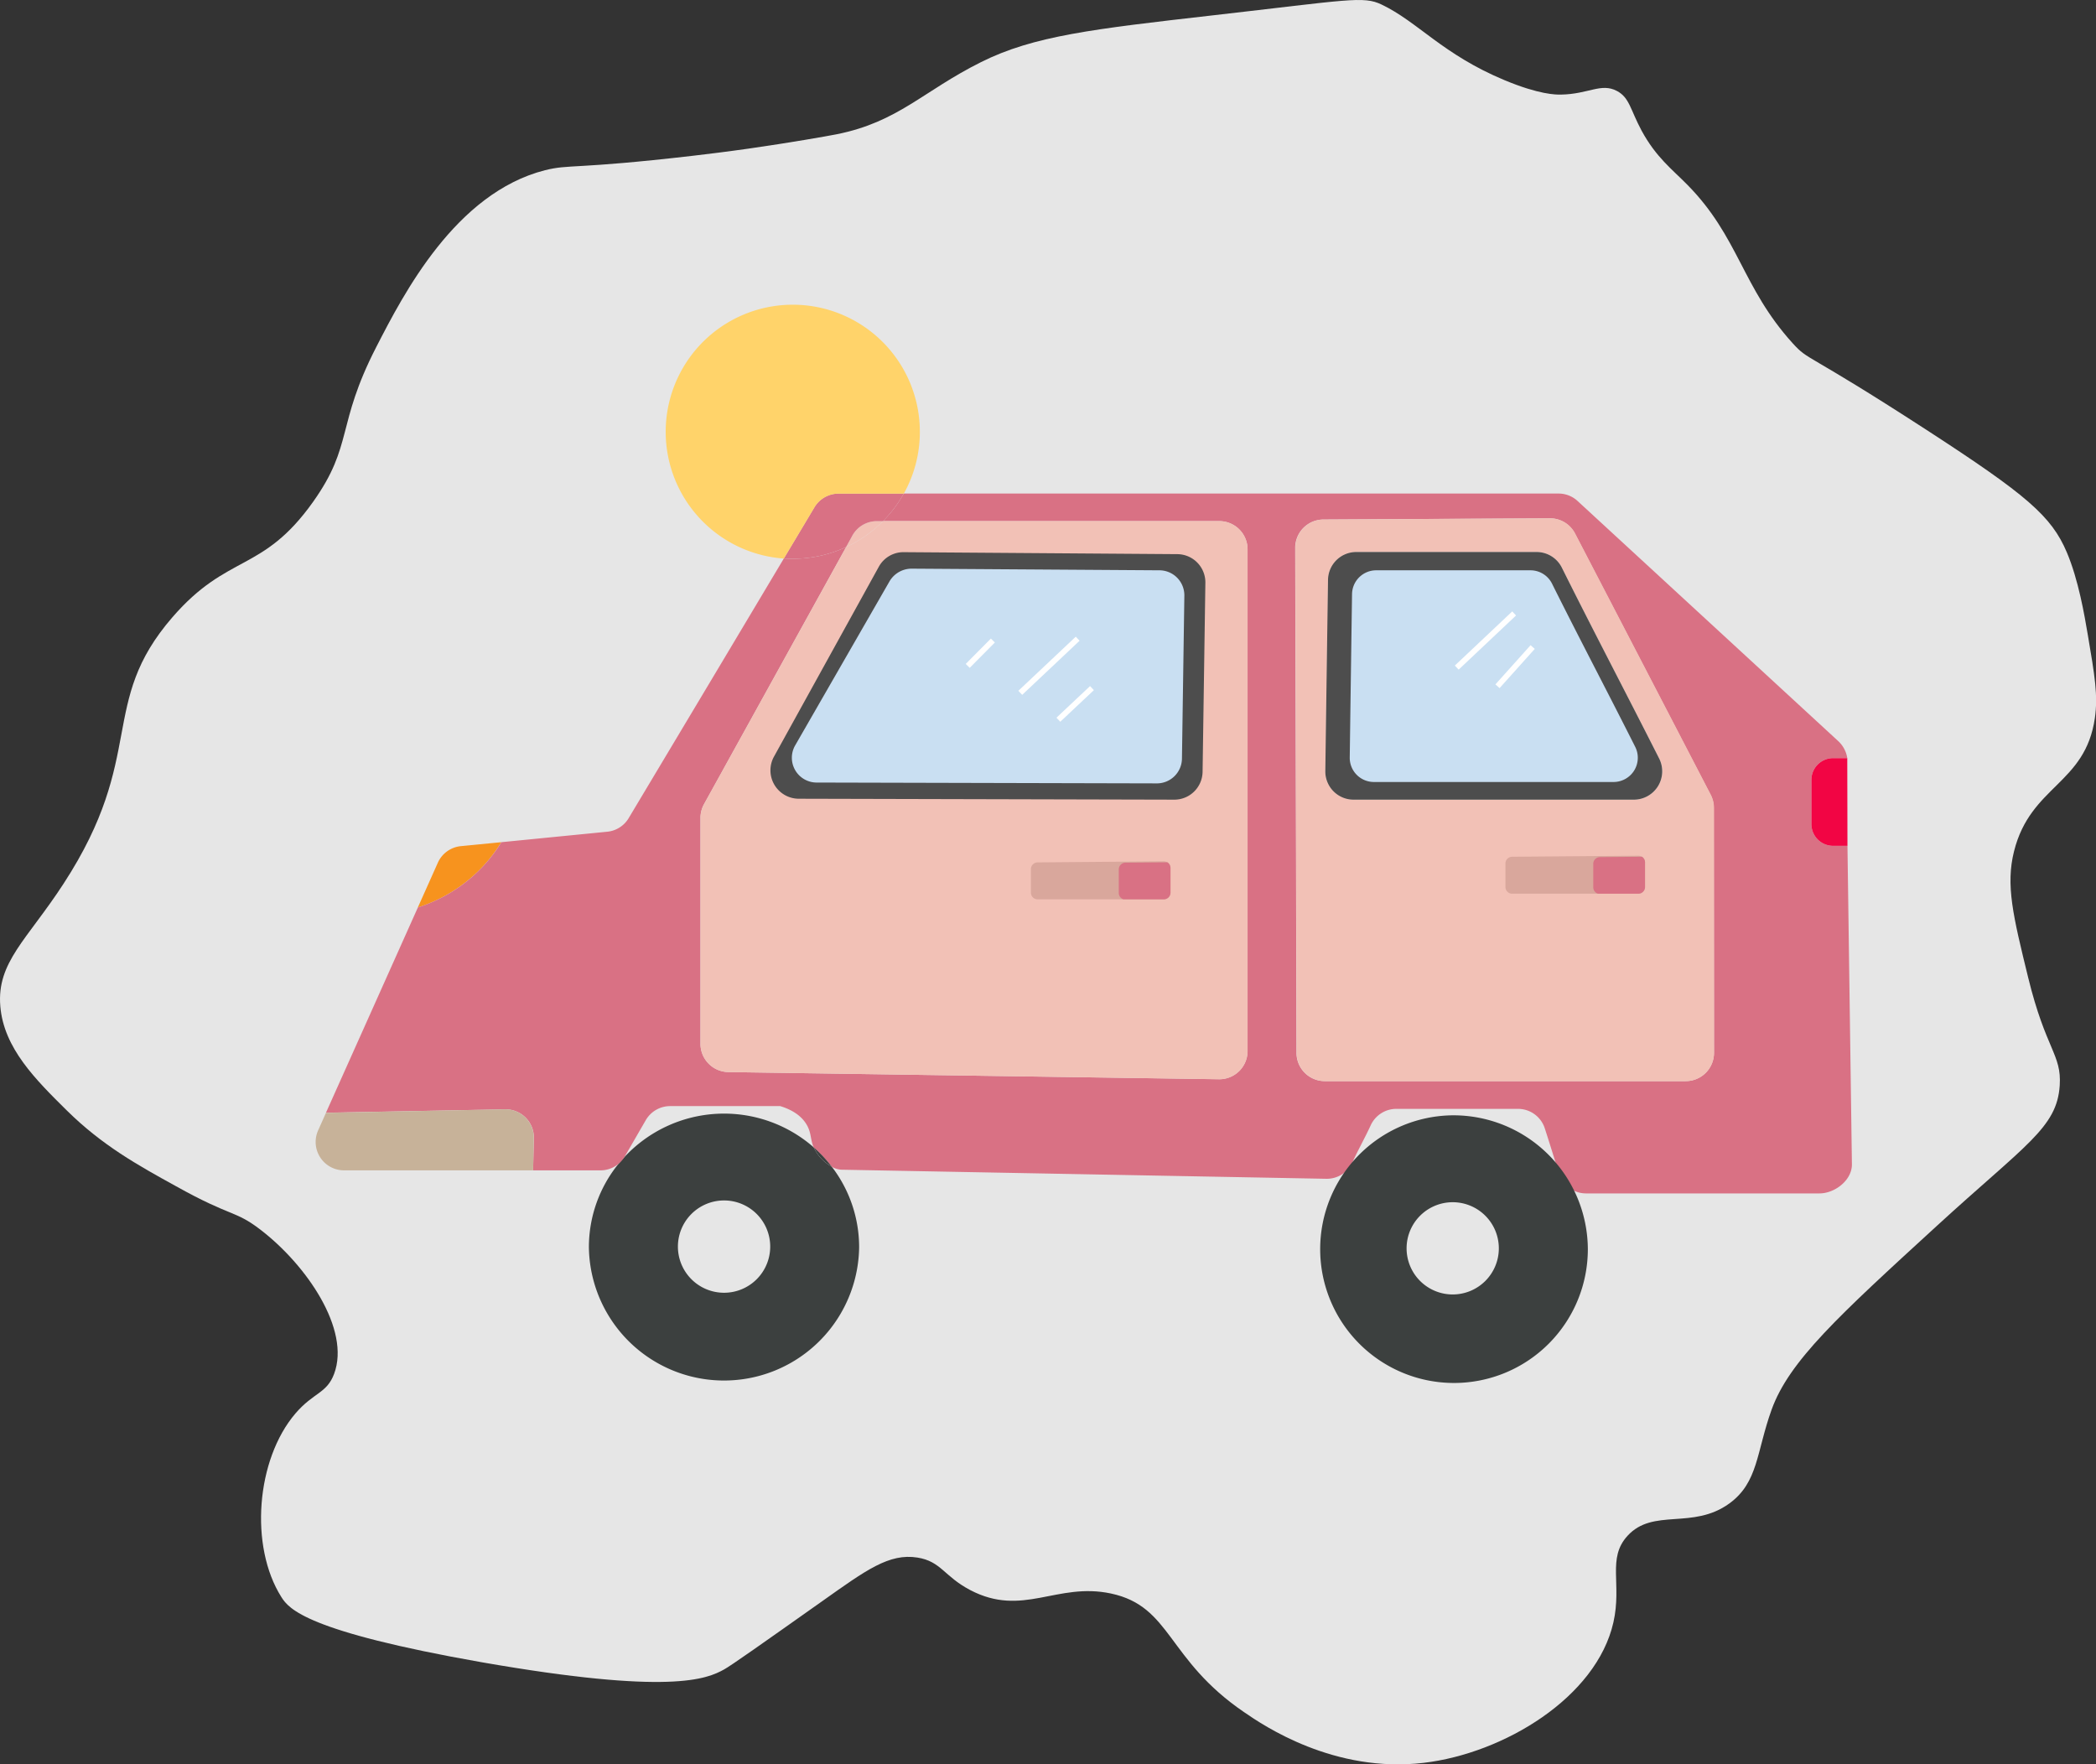 <svg xmlns="http://www.w3.org/2000/svg" viewBox="0 0 676.25 569.26"><rect x="0" y="0" width="676.25" height="569.26" fill="#333333" stroke="none"/><defs><style>.cls-1{fill:#e6e6e6;}.cls-12,.cls-2{fill:none;}.cls-3{fill:#3c403f;}.cls-4{fill:#f7931e;}.cls-5{fill:#d97184;}.cls-6{fill:#c7b299;}.cls-7{fill:#f2c1b6;}.cls-8{fill:#4d4d4d;}.cls-9{fill:#c9dff2;}.cls-10{fill:#f20544;}.cls-11{fill:#d9a79c;}.cls-12{stroke:#fff;stroke-miterlimit:10;stroke-width:1.8px;}.cls-13{fill:#ffd36a;}</style></defs><g id="Layer_2" data-name="Layer 2"><g id="car"><path class="cls-1" d="M.1,324.65c-1.18-14.21,8.63-21.43,20.4-39.53,27-41.46,11-58.15,35.15-86,17.9-20.66,29.05-14.25,45.36-37.2,13.09-18.43,7.35-24.6,20.41-50,8.74-17,25.51-49.63,54.42-57,8-2,9.33-.22,47.62-4.65,4.69-.55,10.68-1.27,18.14-2.33C255.1,46,266.46,44,270,43.31c19.87-4,27.72-13.87,46.48-23.25,17-8.52,36.31-10.71,74.84-15.11,43.88-5,48.54-6.3,54.42-3.49,11.76,5.61,19.7,16.09,39.69,24.41,11.15,4.65,16.58,4.68,18.14,4.65,9-.14,13-3.89,18.14-1.16,4.06,2.17,4.28,6,7.93,12.79,4.66,8.59,9.78,12.4,14.74,17.44,16.63,16.83,17.68,33.16,34,51.15,5.38,5.92,3.53,2.24,43.09,27.9,32.45,21.05,40.39,27.87,45.35,39.53,3.77,8.87,5.71,20.27,6.8,26.73,2.21,13,3.31,19.52,2.27,26.74-3.09,21.47-20.73,21.74-26.08,43-2.74,10.91-.32,20.84,4.54,40.69,5.73,23.44,10.85,24.85,10.2,34.87-.89,13.67-10.94,19-39.68,45.34-31.76,29.07-47.64,43.61-53.29,59.29-4.91,13.62-4.27,23.43-13.61,30.23-11.84,8.61-24.59,1.38-32.88,10.46-6.65,7.27-1.74,15.49-4.54,27.9-5.47,24.23-35.35,42.29-61.22,45.34-28.89,3.4-51.61-12-57.83-16.28-25.15-17.1-23.45-34.18-43.08-38.36C340.9,510.41,330,521.91,313,513c-8.47-4.47-9.36-9.25-17-10.47-9.12-1.45-16.5,4-30.62,14-19.63,13.88-29.45,20.82-31.75,22.09-5.6,3.1-17.37,8.31-78.23-2.32C98.88,526.35,93.2,519.09,90.8,515.3c-10.38-16.37-8.19-44.43,4.54-59.29,5.85-6.82,10.09-6.38,12.47-12.79,5.32-14.3-8.9-35.08-23.81-46.5-8.31-6.36-9.14-3.92-27.21-14C44.42,375.91,33,369.55,21.64,358.36,11.47,348.3,1.21,338.16.1,324.65Z"/><path class="cls-2" d="M227.47,396.51c-.3.1-.59.2-.87.28"/><path class="cls-2" d="M162.1,271.11l-.36.61"/><path class="cls-3" d="M268.37,376.43A13.84,13.84,0,0,1,263,371.1a9.86,9.86,0,0,1-.46-.92,43.87,43.87,0,0,0-61.14,3.2c-.62.66-1.2,1.34-1.76,2A42.67,42.67,0,0,0,190,402.47a43.6,43.6,0,0,0,87.19,0A42.64,42.64,0,0,0,268.37,376.43Zm-34.75,40.66a14.89,14.89,0,1,1,14.88-14.88A14.89,14.89,0,0,1,233.62,417.09Z"/><path class="cls-4" d="M161.74,271.72a48.1,48.1,0,0,1-9.1,10.91,49.48,49.48,0,0,1-17.52,10.06l-.32.1q3.24-7.21,6.46-14.44a9.12,9.12,0,0,1,7.4-5.35Z"/><path class="cls-5" d="M596.06,272.9h-4.63a7,7,0,0,1-7-7.07V251.67a7,7,0,0,1,7-7.08H596a9.15,9.15,0,0,0-1-3,9.27,9.27,0,0,0-1.9-2.47L509,161.65a9,9,0,0,0-6.12-2.41H291.59a40.84,40.84,0,0,1-6.7,8.89H393.43a9.12,9.12,0,0,1,9.08,9.16V339.06a9.1,9.1,0,0,1-9.22,9.14L235,345.89a9.12,9.12,0,0,1-9-9.16V263.89a9.25,9.25,0,0,1,1.15-4.45L273,176.49a40.73,40.73,0,0,1-17.21,3.78c-1,0-1.93,0-2.88-.1q-25,41.9-50.07,83.78a9.05,9.05,0,0,1-6.89,4.39l-34.19,3.38a48.18,48.18,0,0,1-9.11,10.91,49.48,49.48,0,0,1-17.51,10.05l-.32.1Q120,325.9,105.17,359L163,357.91a9.11,9.11,0,0,1,9.25,9.33L172,377.6h21.75a9,9,0,0,0,5.89-2.19,9.29,9.29,0,0,0,1.76-2l.2-.33,6.74-11.65a9.09,9.09,0,0,1,7.86-4.56h35.53c3.95,1.22,6.91,3.18,8.57,6.06,1.54,2.68,1.1,4.69,2.24,7.28a42.7,42.7,0,0,1,5.84,6.25,7,7,0,0,0,3.07.93l156.47,2.93a9.07,9.07,0,0,0,8.4-5.27c1.76-3.85,4.18-8.18,5.93-12a9.1,9.1,0,0,1,8.27-5.29h39.25a9.07,9.07,0,0,1,8.63,6.27c1.54,4.72,3.14,10,4.67,14.72a9.09,9.09,0,0,0,8.63,6.29H587c5,0,10.5-4.25,10.5-9.32ZM553,339.65a9.12,9.12,0,0,1-9.08,9.16H427.38a9.12,9.12,0,0,1-9.09-9.13q-.19-81.45-.42-162.88a9.13,9.13,0,0,1,9-9.18q36.57-.21,73.17-.39a9.07,9.07,0,0,1,8.1,4.91q21.9,42.15,43.78,84.32a9.14,9.14,0,0,1,1,4.25Z"/><path class="cls-3" d="M268.37,376.43A13.84,13.84,0,0,1,263,371.1a9.86,9.86,0,0,1-.46-.92A42.7,42.7,0,0,1,268.37,376.43Z"/><path class="cls-6" d="M172.21,367.25c-.07,3.45-.14,6.89-.21,10.35H110.93a9.16,9.16,0,0,1-8.28-12.92l2.52-5.64L163,357.91A9.12,9.12,0,0,1,172.21,367.25Z"/><path class="cls-7" d="M402.52,177.3V339.06a9.12,9.12,0,0,1-9.22,9.15L235,345.89a9.13,9.13,0,0,1-9-9.15V263.9a9.28,9.28,0,0,1,1.15-4.46L273,176.5a41.46,41.46,0,0,0,11.91-8.36H393.43A9.12,9.12,0,0,1,402.52,177.3Z"/><path class="cls-8" d="M388.9,188.07,388,249a9.12,9.12,0,0,1-9.11,9l-121.24-.3a9.16,9.16,0,0,1-7.92-13.61l33.81-61.24a9.06,9.06,0,0,1,8-4.7l88.3.64A9.11,9.11,0,0,1,388.9,188.07Z"/><path class="cls-7" d="M428.32,248.74q.44-30.81.88-61.61a9.11,9.11,0,0,1,9.08-9h-.73a9.11,9.11,0,0,0-9.08,9q-.44,30.81-.87,61.61a9.11,9.11,0,0,0,9.08,9.29h.73A9.13,9.13,0,0,1,428.32,248.74Z"/><path class="cls-7" d="M552,256.47q-21.88-42.17-43.79-84.33a9.07,9.07,0,0,0-8.1-4.91l-73.17.39a9.12,9.12,0,0,0-9,9.18q.21,81.45.41,162.88a9.12,9.12,0,0,0,9.09,9.13H543.92a9.12,9.12,0,0,0,9.09-9.15v-79A9.23,9.23,0,0,0,552,256.47ZM436.68,258a9.11,9.11,0,0,1-9.08-9.29q.42-30.81.87-61.61a9.11,9.11,0,0,1,9.08-9H495.8a9.09,9.09,0,0,1,8.12,5.06c10.22,20.52,21,41,31.39,61.57A9.15,9.15,0,0,1,527.2,258Z"/><path class="cls-8" d="M527.2,258H436.68a9.11,9.11,0,0,1-9.08-9.29q.42-30.81.87-61.61a9.11,9.11,0,0,1,9.08-9H495.8a9.09,9.09,0,0,1,8.12,5.06c10.22,20.52,21,41,31.39,61.57A9.15,9.15,0,0,1,527.2,258Z"/><path class="cls-9" d="M382.12,192.08l-.78,52.84a8.09,8.09,0,0,1-8.23,7.83l-109.51-.27a8,8,0,0,1-7.15-11.81L287,187.55a8.27,8.27,0,0,1,7.23-4.08L374,184A8.07,8.07,0,0,1,382.12,192.08Z"/><path class="cls-10" d="M596.06,272.9h-4.63a7,7,0,0,1-7-7.07V251.67a7,7,0,0,1,7-7.07H596Z"/><path class="cls-9" d="M520.64,252.3h-77.4a7.79,7.79,0,0,1-7.76-7.94q.36-26.34.74-52.68A7.79,7.79,0,0,1,444,184h49.8a7.77,7.77,0,0,1,6.95,4.32c8.74,17.55,18,35.09,26.83,52.64A7.82,7.82,0,0,1,520.64,252.3Z"/><path class="cls-11" d="M377.65,280.05V288a2.17,2.17,0,0,1-2.18,2.16H334.79a2.17,2.17,0,0,1-2.18-2.16v-7.6a2.18,2.18,0,0,1,2.16-2.16l40.68-.34a2.25,2.25,0,0,1,1.18.33A2.17,2.17,0,0,1,377.65,280.05Z"/><path class="cls-5" d="M377.65,280.05V288a2.17,2.17,0,0,1-2.18,2.16h-13a2.17,2.17,0,0,1-1.51-2.06V280.5a2.18,2.18,0,0,1,2.16-2.17l13.54-.11A2.17,2.17,0,0,1,377.65,280.05Z"/><path class="cls-11" d="M530.75,278.24v7.94a2.17,2.17,0,0,1-2.18,2.16H487.89a2.17,2.17,0,0,1-2.18-2.16v-7.6a2.18,2.18,0,0,1,2.16-2.16l40.68-.33a2.15,2.15,0,0,1,2.2,2.15Z"/><path class="cls-5" d="M530.75,278.24v7.94a2.17,2.17,0,0,1-2.18,2.16h-13a2.16,2.16,0,0,1-1.52-2.06v-7.59a2.17,2.17,0,0,1,2.16-2.16l13.54-.12A2.15,2.15,0,0,1,530.75,278.24Z"/><line class="cls-2" x1="355.29" y1="199.13" x2="336.17" y2="212.98"/><line class="cls-12" x1="488.52" y1="197.92" x2="470" y2="215.39"/><line class="cls-12" x1="494.5" y1="208.76" x2="483.15" y2="221.41"/><line class="cls-12" x1="347.7" y1="206.07" x2="329.18" y2="223.53"/><line class="cls-12" x1="352.31" y1="222.01" x2="341.47" y2="232.21"/><line class="cls-12" x1="320.34" y1="206.66" x2="312.22" y2="214.84"/><path class="cls-3" d="M468.7,359.84A43.18,43.18,0,1,0,512.3,403,43.39,43.39,0,0,0,468.7,359.84Zm0,57.8a14.88,14.88,0,1,1,14.88-14.88A14.88,14.88,0,0,1,468.73,417.64Z"/><path class="cls-7" d="M284.9,168.14A41.46,41.46,0,0,1,273,176.5l2-3.65a9,9,0,0,1,7.92-4.71Z"/><path class="cls-5" d="M291.6,159.24a41.14,41.14,0,0,1-6.7,8.9h-2a9,9,0,0,0-7.92,4.71l-2,3.65a40.76,40.76,0,0,1-17.21,3.77c-1,0-1.94,0-2.88-.09l9.86-16.5a9.07,9.07,0,0,1,7.78-4.44Z"/><path class="cls-13" d="M296.78,139.27a40.83,40.83,0,0,1-5.18,20H270.54a9.07,9.07,0,0,0-7.78,4.44l-9.86,16.5a41,41,0,1,1,43.88-40.91Z"/></g></g></svg>